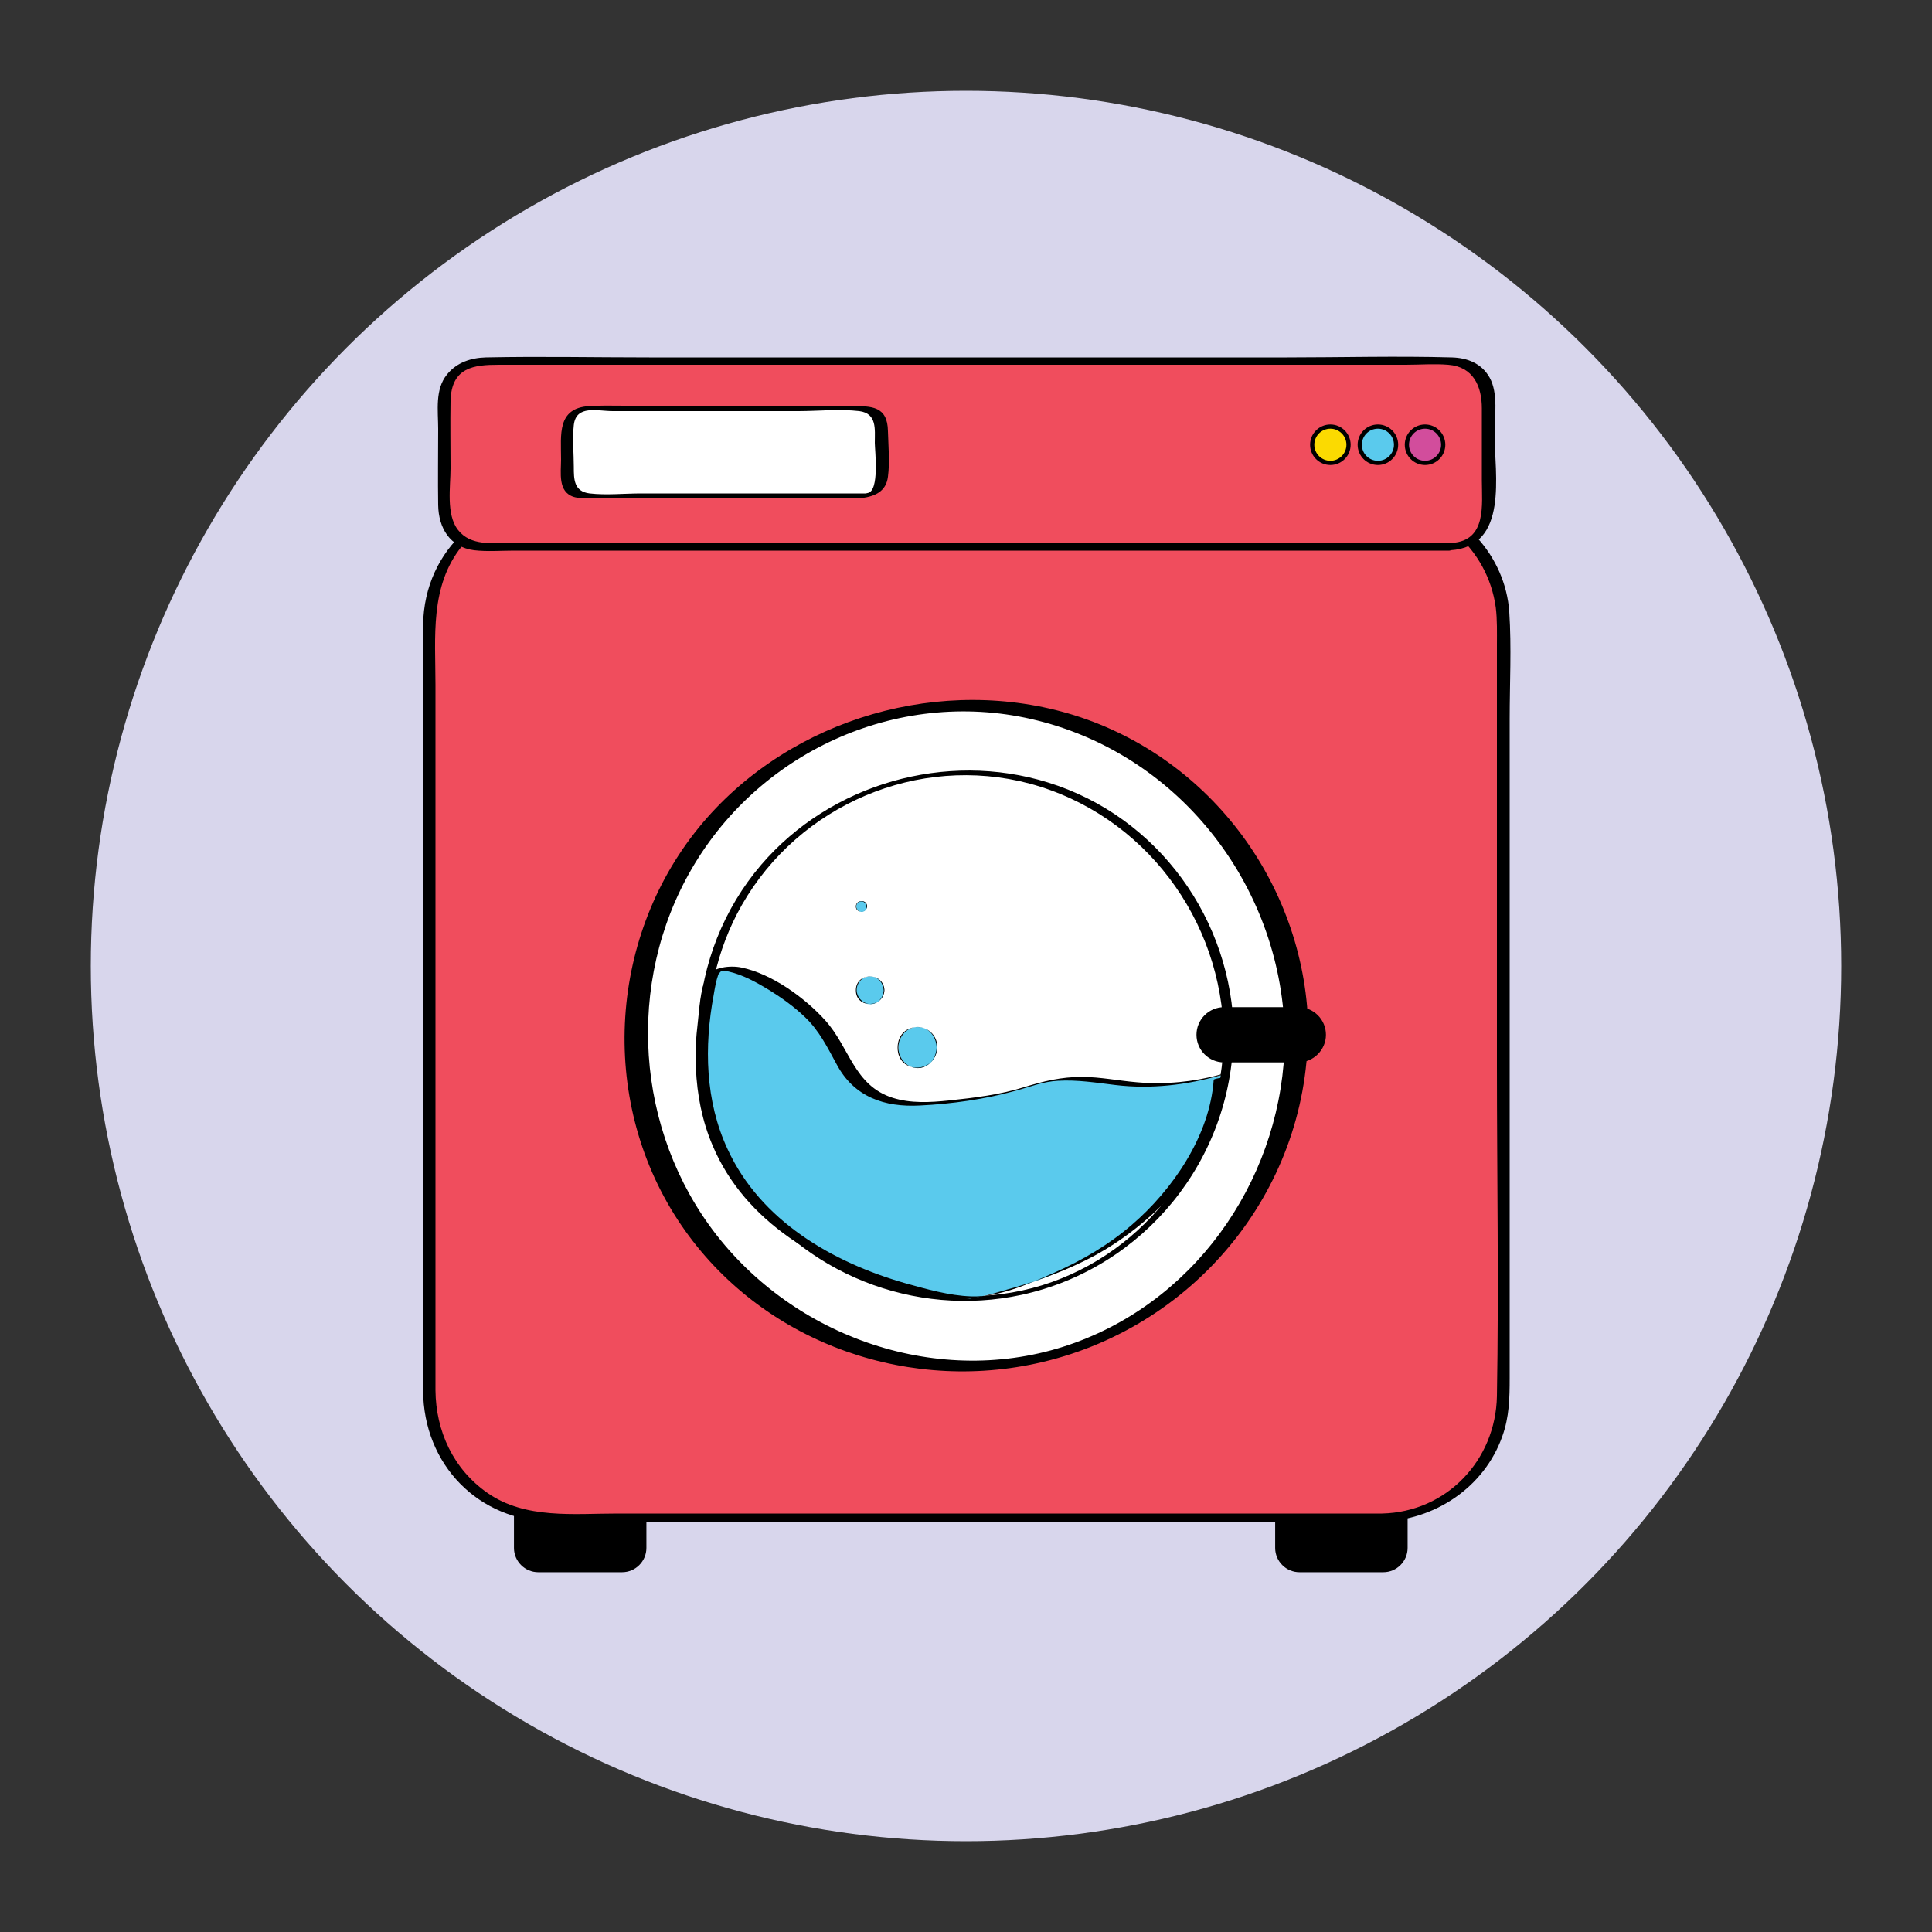 <?xml version="1.0" encoding="utf-8"?>
<!-- Generator: Adobe Illustrator 18.1.1, SVG Export Plug-In . SVG Version: 6.00 Build 0)  -->
<svg version="1.1" id="Layer_1" xmlns="http://www.w3.org/2000/svg" xmlns:xlink="http://www.w3.org/1999/xlink" x="0px" y="0px"
	 viewBox="0 0 500 500" enable-background="new 0 0 500 500" xml:space="preserve">
<rect x="0" y="0" width="500" height="500" fill="#333333" stroke="none"/>
<g>
	<circle fill="#D8D6EC" cx="250" cy="250" r="226.5"/>
</g>
<g>
	<path stroke="#000000" stroke-width="0.577" stroke-miterlimit="10" d="M161,406.6h-21.7c-3.3,0-6-2.7-6-6v-10c0-3.3,2.7-6,6-6
		H161c3.3,0,6,2.7,6,6v10C167,403.9,164.3,406.6,161,406.6z"/>
	<path stroke="#000000" stroke-width="0.577" stroke-miterlimit="10" d="M358,406.6h-21.7c-3.3,0-6-2.7-6-6v-10c0-3.3,2.7-6,6-6
		H358c3.3,0,6,2.7,6,6v10C364,403.9,361.3,406.6,358,406.6z"/>
	<g>
		<path fill="#F04D5D" d="M357.3,392.8H142.7c-17.4,0-31.6-14.2-31.6-31.6V161c0-17.4,14.2-31.6,31.6-31.6h214.7
			c17.4,0,31.6,14.2,31.6,31.6v200.2C388.9,378.6,374.7,392.8,357.3,392.8z"/>
		<g>
			<path d="M357.9,391.7c-26.7,0-53.5,0-80.2,0c-39.3,0-78.6,0-117.9,0c-11.3,0-23.8,1.5-33.6-5.3c-8.9-6.2-13.4-16-13.5-26.6
				c0-4,0-7.9,0-11.9c0-39,0-78,0-117c0-17.9,0-35.8,0-53.7c0-12.3-1.5-25.5,6.8-35.8c9.8-12.1,23.3-11,36.9-11
				c16.9,0,33.8,0,50.7,0c41,0,82.1,0,123.1,0c8.8,0,17.6-0.1,26.5,0c15.3,0.3,28.3,11.5,30.4,26.8c0.4,3.2,0.3,6.6,0.3,9.8
				c0,36.2,0,72.4,0,108.6c0,28.5,0.5,57.1,0,85.7c-0.3,16.6-13,30-29.7,30.4c-1.8,0-2.6,2.2-0.4,2.1c13.9-0.3,26.8-8.8,31.5-22.1
				c1.8-5,1.9-9.9,1.9-15.1c0-14.6,0-29.2,0-43.7c0-42.3,0-84.5,0-126.8c0-9.2,0.5-18.5-0.1-27.7c-1-14.6-12.3-26.9-26.7-29.6
				c-3.7-0.7-7.4-0.5-11.1-0.5c-36.2,0-72.4,0-108.6,0c-33.1,0-66.2-0.1-99.3,0c-19.1,0.1-35.1,13.6-35.4,33.4
				c-0.1,10.9,0,21.9,0,32.8c0,42.9,0,85.9,0,128.8c0,12.2-0.1,24.4,0,36.6c0.1,19.1,14.3,33.8,33.5,33.9c32,0.2,64,0,96,0
				c37.1,0,74.1,0,111.2,0c2.2,0,4.4,0,6.6,0C358.2,393.9,360.2,391.7,357.9,391.7z"/>
		</g>
	</g>
	<g>
		<circle fill="#FFFFFF" cx="250" cy="268" r="85.5"/>
		<g>
			<path d="M332.5,268.9c-0.3,34.4-21.6,66.7-54.3,78.6c-33.2,12.1-71.2-0.3-92.7-27.8c-21.1-27-23.7-65.4-6.4-95
				c18-30.9,54.6-47,89.5-38.2C306.1,195.9,332.2,230.4,332.5,268.9c0,1.4,6.1,0.4,6.1-1.6c-0.3-37.3-24.8-71-60.6-82.2
				c-34.1-10.6-73,0.6-96.1,27.8c-24.3,28.7-27.1,71.2-6.5,102.8c19.9,30.5,57.3,44.8,92.6,37.2c40.5-8.7,70.2-44.2,70.5-85.7
				C338.6,265.8,332.5,266.8,332.5,268.9z"/>
		</g>
	</g>
	<g>
		<circle fill="#FFFFFF" cx="250" cy="268" r="68.1"/>
		<g>
			<path d="M316.7,268.4c-0.3,28-17.8,53.9-44.5,63.4c-26.9,9.5-57.4-0.1-74.8-22.5c-16.6-21.3-18.8-51.6-5.4-75.1
				c14.8-25.9,45.6-39.1,74.5-31.4C296.1,210.8,316.4,238.1,316.7,268.4c0,0.6,2.6,0.2,2.6-0.7c-0.3-29.6-19.6-56.4-48.1-65.2
				c-26.4-8.2-56.2,0.3-74.2,21.3c-19.6,22.9-21.8,56.9-5.2,82.1c15.7,23.7,44.9,35.2,72.6,29.2c31.7-6.9,54.5-35,54.8-67.4
				C319.4,267.1,316.8,267.5,316.7,268.4z"/>
		</g>
	</g>
	<path stroke="#000000" stroke-width="0.905" stroke-miterlimit="10" d="M336,274.5h-19.2c-3.7,0-6.7-3-6.7-6.7l0,0
		c0-3.7,3-6.7,6.7-6.7H336c3.7,0,6.7,3,6.7,6.7l0,0C342.7,271.5,339.6,274.5,336,274.5z"/>
	<g>
		<path fill="#F04D5D" d="M375.6,141.5H124.4c-5.2,0-9.5-4.3-9.5-9.5v-29c0-5.2,4.3-9.5,9.5-9.5h251.1c5.2,0,9.5,4.3,9.5,9.5v29
			C385.1,137.2,380.8,141.5,375.6,141.5z"/>
		<g>
			<path d="M376.2,140.5c-35.5,0-71.1,0-106.6,0c-45.8,0-91.6,0-137.3,0c-4.8,0-10.5,0.9-13.8-3.4c-3.1-4-1.9-11.2-1.9-15.9
				c0-5.8-0.1-11.6,0-17.4c0.2-8.8,6.1-9.4,12.5-9.4c6.9,0,13.7,0,20.6,0c51.2,0,102.4,0,153.6,0c20.2,0,40.4,0,60.5,0
				c3.6,0,7.4-0.3,11,0c6.5,0.5,8.7,5.6,8.7,11.3c0,6.2,0,12.4,0,18.6c0,6.3,1.3,15.6-7.7,16.2c-1.6,0.1-2.7,2-0.4,1.9
				c15.1-1,11.4-19.6,11.4-30c0-4.5,1-10.6-1.3-14.7c-2.1-3.7-5.8-5.1-9.8-5.2c-14.2-0.4-28.5,0-42.7,0c-55,0-110,0-165,0
				c-14.1,0-28.2-0.3-42.3,0c-3.8,0.1-7.5,1.3-10,4.4c-3.2,3.9-2.3,9.4-2.3,14.1c0,6.6-0.1,13.1,0,19.7c0.1,5.9,3,10.9,9.3,11.7
				c3.4,0.4,7,0.1,10.3,0.1c8.5,0,17.1,0,25.6,0c26.5,0,53,0,79.4,0c44.9,0,89.7,0,134.6,0c0.8,0,1.6,0,2.5,0
				C376.2,142.4,378.4,140.5,376.2,140.5z"/>
		</g>
	</g>
	<g>
		<path fill="#FFFFFF" d="M223.9,128.3h-72.7c-2.4,0-4.3-1.9-4.3-4.3v-13.9c0-2.4,1.9-4.3,4.3-4.3h72.7c2.4,0,4.3,1.9,4.3,4.3V124
			C228.2,126.4,226.3,128.3,223.9,128.3z"/>
		<g>
			<path d="M225,127.7c-11.5,0-22.9,0-34.4,0c-8.2,0-16.4,0-24.7,0c-4.3,0-9,0.5-13.3,0c-4.1-0.5-4.1-3.7-4.1-6.9
				c0-3.5-0.4-7.2,0-10.8c0.6-5.3,6.1-3.6,10.1-3.6c16,0,32,0,48,0c5.1,0,10.7-0.6,15.8,0c4.6,0.6,4,4.7,4,8.2
				c0,1.9,1.3,12.6-1.9,13c-0.8,0.1-3.6,1.5-1.4,1.3c3.4-0.5,6.2-1.7,6.7-5.5c0.5-3.8,0.1-8,0-11.8c-0.1-6.5-4.2-6.5-9.3-6.5
				c-17.4,0-34.8,0-52.1,0c-5.3,0-10.6-0.3-15.9,0c-8.4,0.5-7.3,7.4-7.3,13.8c0,3.4-0.9,8.4,3.3,9.7c1.2,0.4,2.7,0.2,4,0.2
				c7.1,0,14.2,0,21.3,0c16.3,0,32.7,0,49,0C223.5,129,226.6,127.7,225,127.7z"/>
		</g>
	</g>
	<circle fill="#FBDA01" stroke="#000000" stroke-width="1.093" stroke-miterlimit="10" cx="344.3" cy="115.1" r="4.7"/>
	<circle fill="#5ACAED" stroke="#000000" stroke-width="1.093" stroke-miterlimit="10" cx="356.6" cy="115.1" r="4.7"/>
	<circle fill="#D24D9C" stroke="#000000" stroke-width="1.093" stroke-miterlimit="10" cx="368.8" cy="115.1" r="4.7"/>
	<g>
		<path fill="#5ACAED" d="M315.8,279.1c0,0-3,45.1-64.8,57c-0.9,0-84.7-7-66.9-82.7c1.7-7.3,17.9,2.1,25.9,9.4
			c8.3,7.7,6.9,15.1,15.3,20.1c7.1,4.2,15.1,3.1,28.5,1.2c13.9-2,12.9-4.6,22.9-4.8c10.1-0.3,14.2,2.3,25.7,1.4
			c5.7-0.5,10.4-1.5,13.5-2.4"/>
		<g>
			<path d="M314.1,279.5c-1,14.4-10.6,28.4-21.2,37.5c-5.9,5.1-12.7,9.1-19.9,12.3c-6.6,2.9-14.6,6.5-21.7,6.2
				c-5.7-0.2-11.6-1.9-17-3.4c-18.9-5.4-37.5-16.2-46-34.7c-5.8-12.4-6.1-26.6-3.6-39.9c0.3-1.8,0.6-3.6,1.2-5.3
				c0.2-0.5,2.1-2,0.6-1.2c-1.1,0.6,1,0.2,1.9,0.4c3.8,0.8,7.5,2.9,10.8,4.9c3.2,2,6.4,4.3,9.1,6.9c3.7,3.5,5.8,7.8,8.2,12.2
				c4.5,8.5,12.4,11.2,21.6,10.7c8.2-0.4,16.7-1.6,24.7-3.8c3.7-1,7.1-2.4,11-2.6c5-0.3,9.9,0.5,14.9,1.1c9.2,1.1,18.3,0,27.2-2.5
				c1.8-0.5,1.8-0.7-0.1-0.2c-6.9,1.9-14.2,2.6-21.4,2c-4.9-0.4-9.6-1.4-14.5-1.4c-5.2,0-9.8,1.1-14.7,2.6c-6.3,2-13,2.8-19.6,3.5
				c-4.8,0.5-9.9,0.8-14.6-0.7c-10-3.2-11.1-13-17.4-20c-5.3-5.9-13.9-12.1-21.7-13.7c-2.8-0.6-7.6-0.2-9.1,2.6
				c-1.6,3-1.8,8.2-2.2,11.5c-0.5,4-0.7,8-0.5,12c0.3,6.8,1.6,13.6,4.3,19.9c8.4,20,28.4,31.4,48.5,36.8c5,1.3,10.6,3,15.9,3
				c4.4,0,9.2-1.8,13.4-2.9c7.2-2.1,14.3-4.7,21-8.3c16.7-9.1,33-26.6,34.4-46.5C317.4,278.9,314.1,279,314.1,279.5L314.1,279.5z"/>
		</g>
	</g>
	<g>
		<circle fill="#5ACAED" cx="225.2" cy="256.3" r="3.6"/>
		<g>
			<path d="M228.7,256.3c-0.1,2-1.7,3.8-3.8,3.5c-1.8-0.2-3.2-1.8-3.2-3.6c0-2,1.8-3.8,3.8-3.5C227.4,252.9,228.6,254.5,228.7,256.3
				c0,0,0.2,0,0.2-0.1c-0.3-4.7-7.4-4.7-7.4,0.1c0,4.8,7.2,4.6,7.4-0.1C228.9,256.3,228.7,256.3,228.7,256.3z"/>
		</g>
	</g>
	<g>
		<circle fill="#5ACAED" cx="223" cy="234.6" r="1.4"/>
		<g>
			<path d="M224.2,234.6c0,0.8-0.6,1.4-1.5,1.3c-0.6-0.1-1.1-0.7-1.1-1.3c0-0.8,0.7-1.4,1.5-1.3C223.8,233.4,224.2,234,224.2,234.6
				c0,0,0.2,0,0.2-0.1c-0.1-1.8-2.9-1.7-2.9,0.1c0,1.8,2.8,1.7,2.9-0.1C224.4,234.6,224.2,234.6,224.2,234.6z"/>
		</g>
	</g>
	<g>
		<ellipse fill="#5ACAED" cx="237.5" cy="271.1" rx="5" ry="5.3"/>
		<g>
			<path d="M242.4,271.1c-0.1,2.9-2.3,5.6-5.4,5.3c-2.6-0.3-4.5-2.7-4.5-5.3c0-2.9,2.4-5.6,5.4-5.3
				C240.7,266.1,242.3,268.5,242.4,271.1c0,0,0.2,0,0.2-0.1c-0.3-6.9-10.2-7-10.3,0.1c0,7,9.9,6.9,10.3-0.1
				C242.6,271.1,242.4,271.1,242.4,271.1z"/>
		</g>
	</g>
</g>
</svg>
